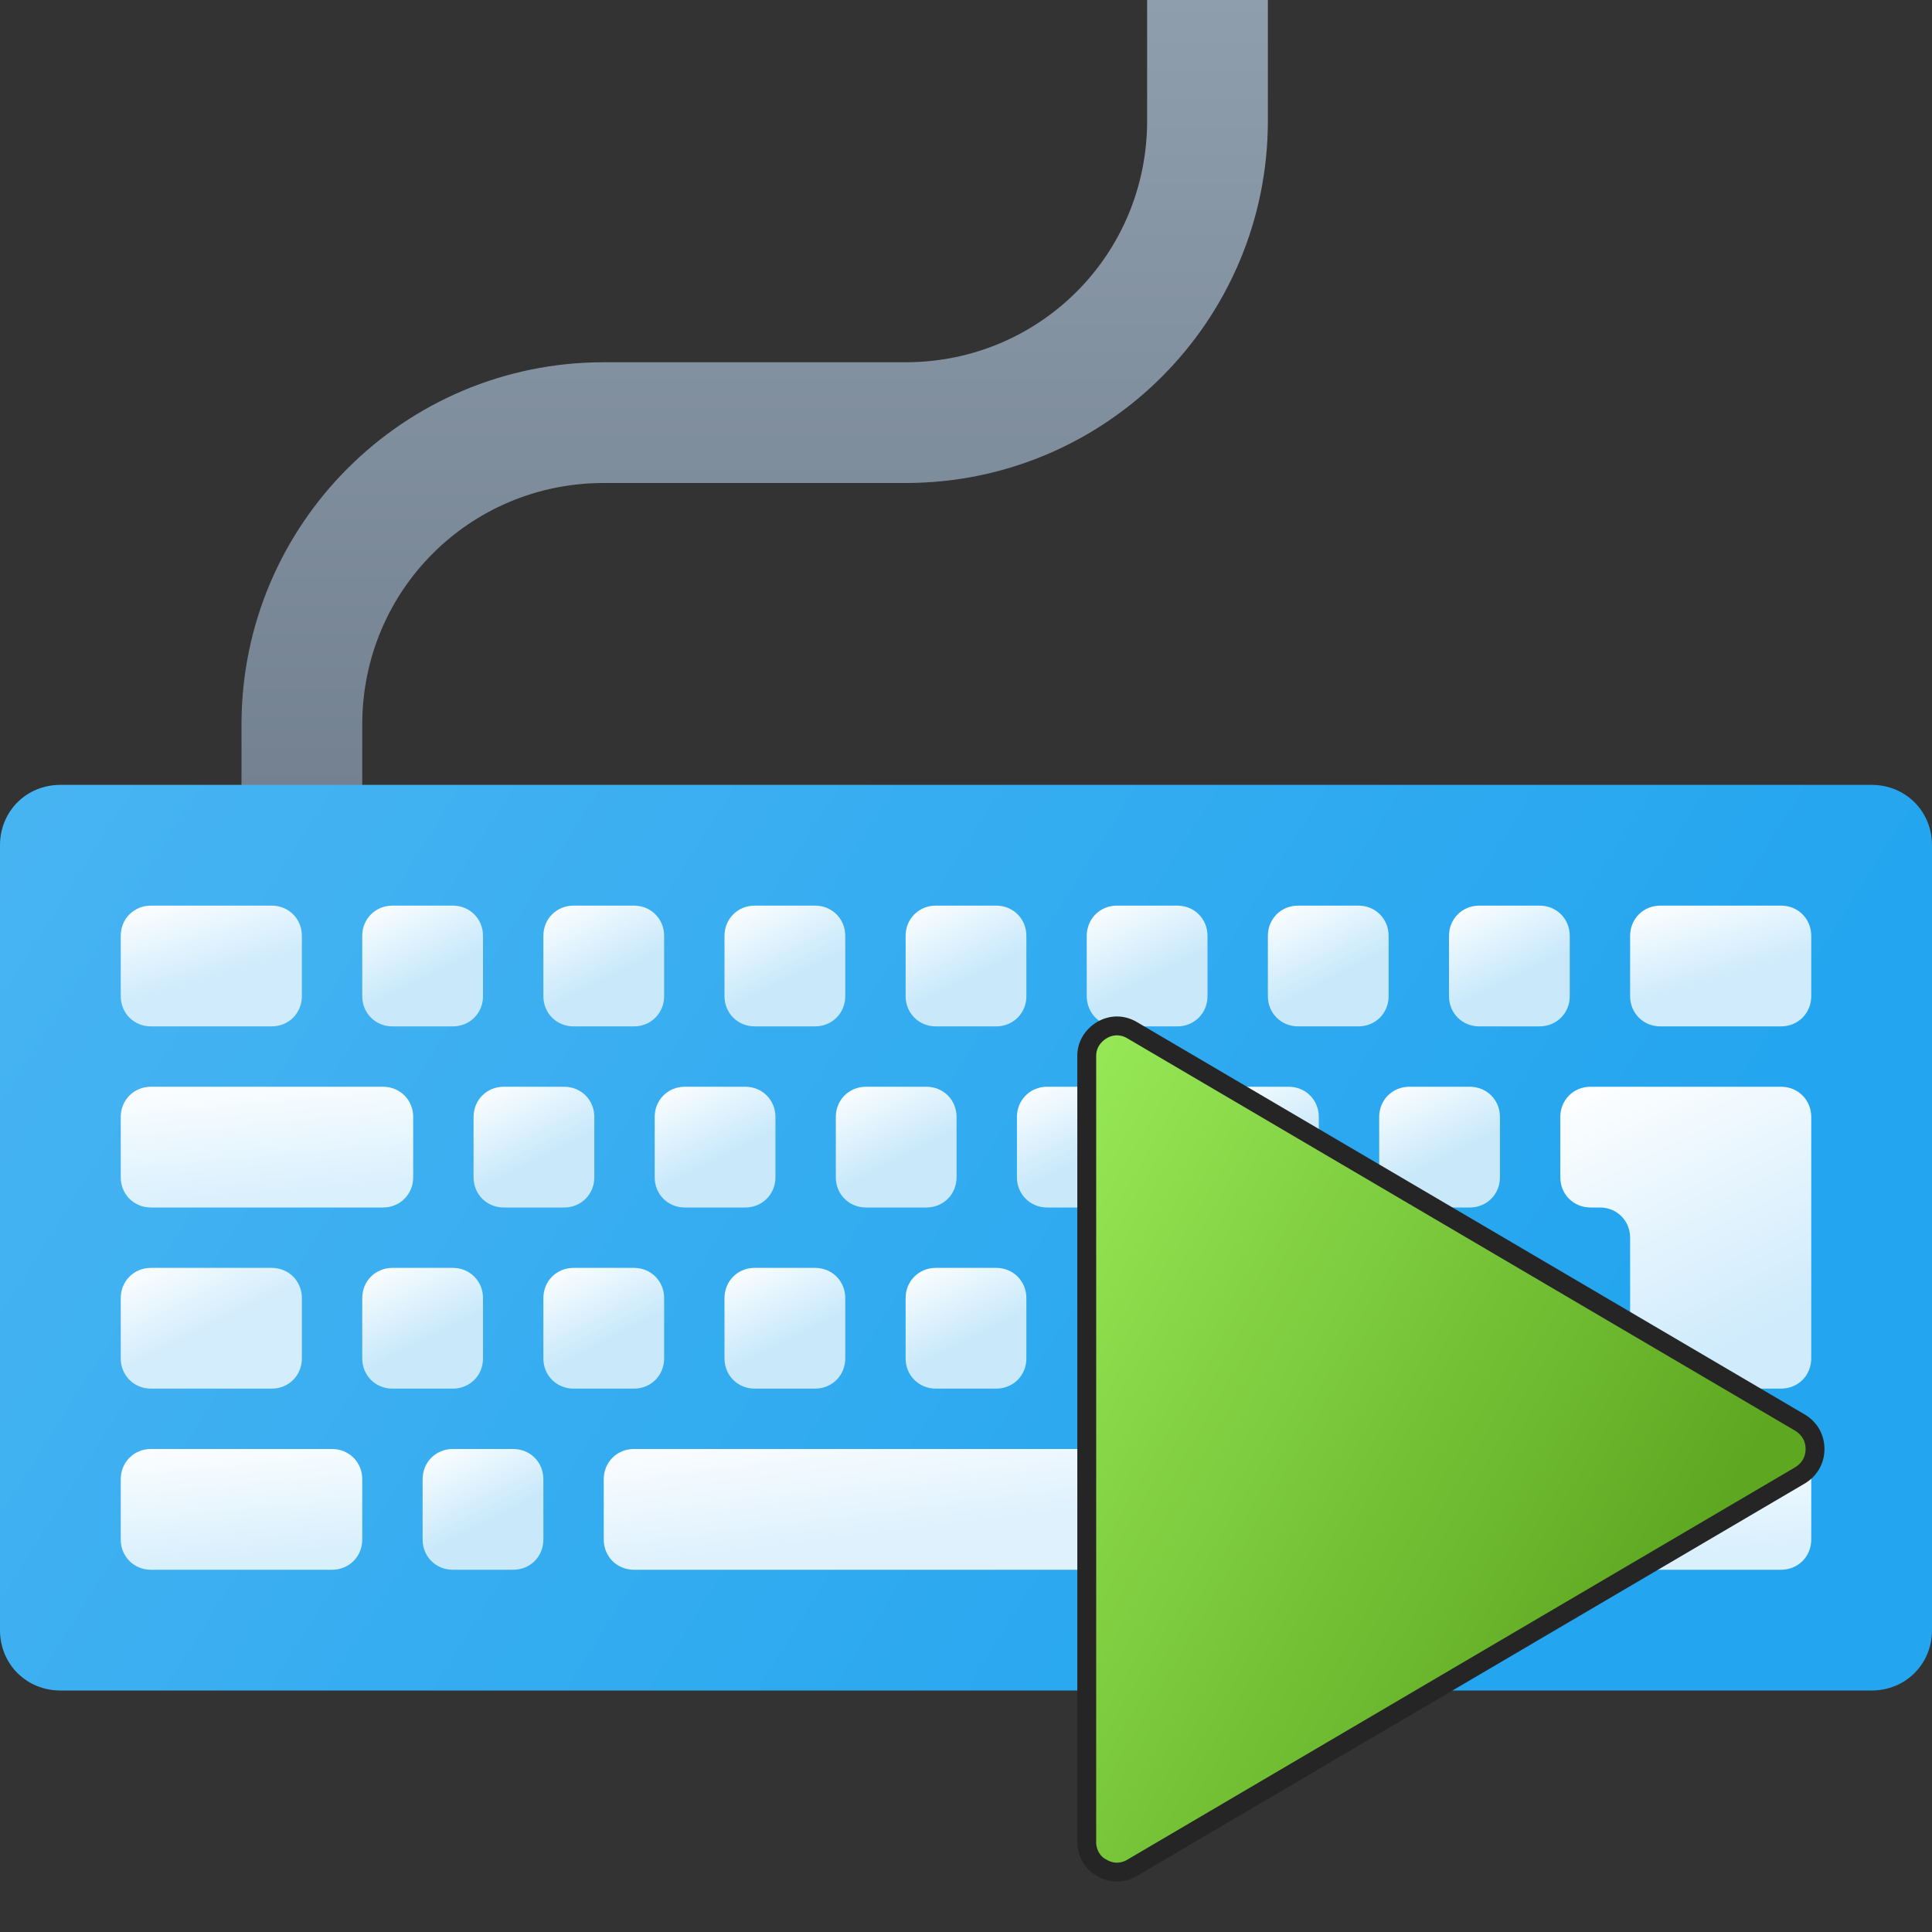<svg version="1.1"
    xmlns="http://www.w3.org/2000/svg"
    xmlns:xlink="http://www.w3.org/1999/xlink" width="512" height="512" viewBox="0 0 512 512">
    <rect x="0" y="0" width="512" height="512" fill="#333333" stroke="none"/>
    <title>keyboard icon</title>
    <desc>keyboard icon from the IconExperience.com G-Collection. Copyright by INCORS GmbH (www.incors.com).</desc>
    <defs>
        <linearGradient x1="64" y1="0" x2="64" y2="224.001" gradientUnits="userSpaceOnUse" id="color-1">
            <stop offset="0" stop-color="#8f9ead"/>
            <stop offset="1" stop-color="#717f8f"/>
        </linearGradient>
        <linearGradient x1="0" y1="208" x2="380" y2="448" gradientUnits="userSpaceOnUse" id="color-2">
            <stop offset="0" stop-color="#48b4f2"/>
            <stop offset="1" stop-color="#23a5ef"/>
        </linearGradient>
        <linearGradient x1="32" y1="240" x2="39.265" y2="264.166" gradientUnits="userSpaceOnUse" id="color-3">
            <stop offset="0" stop-color="#ffffff"/>
            <stop offset="1" stop-color="#cfebfc"/>
        </linearGradient>
        <linearGradient x1="96" y1="240" x2="107.088" y2="261.978" gradientUnits="userSpaceOnUse" id="color-4">
            <stop offset="0" stop-color="#ffffff"/>
            <stop offset="1" stop-color="#c9e9fb"/>
        </linearGradient>
        <linearGradient x1="144" y1="240" x2="155.088" y2="261.978" gradientUnits="userSpaceOnUse" id="color-5">
            <stop offset="0" stop-color="#ffffff"/>
            <stop offset="1" stop-color="#c9e9fb"/>
        </linearGradient>
        <linearGradient x1="192" y1="240" x2="203.088" y2="261.978" gradientUnits="userSpaceOnUse" id="color-6">
            <stop offset="0" stop-color="#ffffff"/>
            <stop offset="1" stop-color="#c9e9fb"/>
        </linearGradient>
        <linearGradient x1="240" y1="240" x2="251.088" y2="261.978" gradientUnits="userSpaceOnUse" id="color-7">
            <stop offset="0" stop-color="#ffffff"/>
            <stop offset="1" stop-color="#c9e9fb"/>
        </linearGradient>
        <linearGradient x1="288" y1="240" x2="299.087" y2="261.978" gradientUnits="userSpaceOnUse" id="color-8">
            <stop offset="0" stop-color="#ffffff"/>
            <stop offset="1" stop-color="#c9e9fb"/>
        </linearGradient>
        <linearGradient x1="336" y1="240" x2="347.087" y2="261.978" gradientUnits="userSpaceOnUse" id="color-9">
            <stop offset="0" stop-color="#ffffff"/>
            <stop offset="1" stop-color="#c9e9fb"/>
        </linearGradient>
        <linearGradient x1="384" y1="240" x2="395.087" y2="261.978" gradientUnits="userSpaceOnUse" id="color-10">
            <stop offset="0" stop-color="#ffffff"/>
            <stop offset="1" stop-color="#c9e9fb"/>
        </linearGradient>
        <linearGradient x1="432" y1="240" x2="439.265" y2="264.166" gradientUnits="userSpaceOnUse" id="color-11">
            <stop offset="0" stop-color="#ffffff"/>
            <stop offset="1" stop-color="#cfebfc"/>
        </linearGradient>
        <linearGradient x1="32" y1="288" x2="34.916" y2="320" gradientUnits="userSpaceOnUse" id="color-12">
            <stop offset="0" stop-color="#fcfeff"/>
            <stop offset="1" stop-color="#daf0fd"/>
        </linearGradient>
        <linearGradient x1="125.5" y1="288" x2="136.588" y2="309.978" gradientUnits="userSpaceOnUse" id="color-13">
            <stop offset="0" stop-color="#ffffff"/>
            <stop offset="1" stop-color="#c9e9fb"/>
        </linearGradient>
        <linearGradient x1="173.5" y1="288" x2="184.588" y2="309.978" gradientUnits="userSpaceOnUse" id="color-14">
            <stop offset="0" stop-color="#ffffff"/>
            <stop offset="1" stop-color="#c9e9fb"/>
        </linearGradient>
        <linearGradient x1="221.5" y1="288" x2="232.588" y2="309.978" gradientUnits="userSpaceOnUse" id="color-15">
            <stop offset="0" stop-color="#ffffff"/>
            <stop offset="1" stop-color="#c9e9fb"/>
        </linearGradient>
        <linearGradient x1="269.5" y1="288" x2="280.587" y2="309.978" gradientUnits="userSpaceOnUse" id="color-16">
            <stop offset="0" stop-color="#ffffff"/>
            <stop offset="1" stop-color="#c9e9fb"/>
        </linearGradient>
        <linearGradient x1="317.5" y1="288" x2="328.588" y2="309.978" gradientUnits="userSpaceOnUse" id="color-17">
            <stop offset="0" stop-color="#ffffff"/>
            <stop offset="1" stop-color="#c9e9fb"/>
        </linearGradient>
        <linearGradient x1="365.5" y1="288" x2="376.588" y2="309.978" gradientUnits="userSpaceOnUse" id="color-18">
            <stop offset="0" stop-color="#ffffff"/>
            <stop offset="1" stop-color="#c9e9fb"/>
        </linearGradient>
        <linearGradient x1="413.5" y1="288" x2="449.721" y2="361.871" gradientUnits="userSpaceOnUse" id="color-19">
            <stop offset="0" stop-color="#ffffff"/>
            <stop offset="1" stop-color="#cfebfc"/>
        </linearGradient>
        <linearGradient x1="144" y1="336" x2="155.088" y2="357.978" gradientUnits="userSpaceOnUse" id="color-20">
            <stop offset="0" stop-color="#ffffff"/>
            <stop offset="1" stop-color="#c9e9fb"/>
        </linearGradient>
        <linearGradient x1="32" y1="336" x2="43.043" y2="357.889" gradientUnits="userSpaceOnUse" id="color-21">
            <stop offset="0" stop-color="#ffffff"/>
            <stop offset="1" stop-color="#d4edfc"/>
        </linearGradient>
        <linearGradient x1="192" y1="336" x2="203.088" y2="357.978" gradientUnits="userSpaceOnUse" id="color-22">
            <stop offset="0" stop-color="#ffffff"/>
            <stop offset="1" stop-color="#c9e9fb"/>
        </linearGradient>
        <linearGradient x1="240" y1="336" x2="251.088" y2="357.978" gradientUnits="userSpaceOnUse" id="color-23">
            <stop offset="0" stop-color="#ffffff"/>
            <stop offset="1" stop-color="#c9e9fb"/>
        </linearGradient>
        <linearGradient x1="288" y1="336" x2="299.087" y2="357.978" gradientUnits="userSpaceOnUse" id="color-24">
            <stop offset="0" stop-color="#ffffff"/>
            <stop offset="1" stop-color="#c9e9fb"/>
        </linearGradient>
        <linearGradient x1="336" y1="336" x2="347.087" y2="357.978" gradientUnits="userSpaceOnUse" id="color-25">
            <stop offset="0" stop-color="#ffffff"/>
            <stop offset="1" stop-color="#c9e9fb"/>
        </linearGradient>
        <linearGradient x1="384" y1="336" x2="395.087" y2="357.978" gradientUnits="userSpaceOnUse" id="color-26">
            <stop offset="0" stop-color="#ffffff"/>
            <stop offset="1" stop-color="#c9e9fb"/>
        </linearGradient>
        <linearGradient x1="32" y1="384" x2="34.916" y2="416" gradientUnits="userSpaceOnUse" id="color-27">
            <stop offset="0" stop-color="#fcfeff"/>
            <stop offset="1" stop-color="#d8effc"/>
        </linearGradient>
        <linearGradient x1="112" y1="384" x2="123.088" y2="405.978" gradientUnits="userSpaceOnUse" id="color-28">
            <stop offset="0" stop-color="#ffffff"/>
            <stop offset="1" stop-color="#c9e9fb"/>
        </linearGradient>
        <linearGradient x1="160" y1="384" x2="164" y2="416" gradientUnits="userSpaceOnUse" id="color-29">
            <stop offset="0" stop-color="#fbfdff"/>
            <stop offset="1" stop-color="#def1fd"/>
        </linearGradient>
        <linearGradient x1="352" y1="384" x2="363.087" y2="405.978" gradientUnits="userSpaceOnUse" id="color-30">
            <stop offset="0" stop-color="#ffffff"/>
            <stop offset="1" stop-color="#c9e9fb"/>
        </linearGradient>
        <linearGradient x1="400" y1="384" x2="403.012" y2="416" gradientUnits="userSpaceOnUse" id="color-31">
            <stop offset="0" stop-color="#fcfeff"/>
            <stop offset="1" stop-color="#daf0fd"/>
        </linearGradient>
        <linearGradient x1="96" y1="336" x2="107.088" y2="357.978" gradientUnits="userSpaceOnUse" id="color-32">
            <stop offset="0" stop-color="#ffffff"/>
            <stop offset="1" stop-color="#c9e9fb"/>
        </linearGradient>
    </defs>
    <g fill="none" fill-rule="none" stroke="none" stroke-width="1" stroke-linecap="butt" stroke-linejoin="miter" stroke-miterlimit="10" stroke-dasharray="" stroke-dashoffset="0" font-family="none" font-weight="none" text-anchor="none" style="mix-blend-mode: normal">
        <path d="M64,224l0,-32c0,-53 43,-96 96,-96l80,0c35.5,0 64,-28.5 64,-64l0,-32l32,0l0,32c0,53 -43,96 -96,96l-80,0c-35.5,0 -64,28.5 -64,64l0,32z" id="curve31" fill="url(#color-1)" fill-rule="nonzero"/>
        <path d="M16,208l480,0c9,0 16,7 16,16l0,208c0,9 -7,16 -16,16l-480,0c-9,0 -16,-7 -16,-16l0,-208c0,-9 7,-16 16,-16z" id="curve30" fill="url(#color-2)" fill-rule="evenodd"/>
        <path d="M40,240l32,0c4.5,0 8,3.5 8,8l0,16c0,4.5 -3.5,8 -8,8l-32,0c-4.5,0 -8,-3.5 -8,-8l0,-16c0,-4.5 3.5,-8 8,-8z" id="curve29" fill="url(#color-3)" fill-rule="evenodd"/>
        <path d="M104,240l16,0c4.5,0 8,3.5 8,8l0,16c0,4.5 -3.5,8 -8,8l-16,0c-4.5,0 -8,-3.5 -8,-8l0,-16c0,-4.5 3.5,-8 8,-8z" id="curve28" fill="url(#color-4)" fill-rule="evenodd"/>
        <path d="M152,240l16,0c4.5,0 8,3.5 8,8l0,16c0,4.5 -3.5,8 -8,8l-16,0c-4.5,0 -8,-3.5 -8,-8l0,-16c0,-4.5 3.5,-8 8,-8z" id="curve27" fill="url(#color-5)" fill-rule="evenodd"/>
        <path d="M200,240l16,0c4.5,0 8,3.5 8,8l0,16c0,4.5 -3.5,8 -8,8l-16,0c-4.5,0 -8,-3.5 -8,-8l0,-16c0,-4.5 3.5,-8 8,-8z" id="curve26" fill="url(#color-6)" fill-rule="evenodd"/>
        <path d="M248,240l16,0c4.5,0 8,3.5 8,8l0,16c0,4.5 -3.5,8 -8,8l-16,0c-4.5,0 -8,-3.5 -8,-8l0,-16c0,-4.5 3.5,-8 8,-8z" id="curve25" fill="url(#color-7)" fill-rule="evenodd"/>
        <path d="M296,240l16,0c4.5,0 8,3.5 8,8l0,16c0,4.5 -3.5,8 -8,8l-16,0c-4.5,0 -8,-3.5 -8,-8l0,-16c0,-4.5 3.5,-8 8,-8z" id="curve24" fill="url(#color-8)" fill-rule="evenodd"/>
        <path d="M344,240l16,0c4.5,0 8,3.5 8,8l0,16c0,4.5 -3.5,8 -8,8l-16,0c-4.5,0 -8,-3.5 -8,-8l0,-16c0,-4.5 3.5,-8 8,-8z" id="curve23" fill="url(#color-9)" fill-rule="evenodd"/>
        <path d="M392,240l16,0c4.5,0 8,3.5 8,8l0,16c0,4.5 -3.5,8 -8,8l-16,0c-4.5,0 -8,-3.5 -8,-8l0,-16c0,-4.5 3.5,-8 8,-8z" id="curve22" fill="url(#color-10)" fill-rule="evenodd"/>
        <path d="M440,240l32,0c4.5,0 8,3.5 8,8l0,16c0,4.5 -3.5,8 -8,8l-32,0c-4.5,0 -8,-3.5 -8,-8l0,-16c0,-4.5 3.5,-8 8,-8z" id="curve21" fill="url(#color-11)" fill-rule="evenodd"/>
        <path d="M40,288l40,0l21.5,0c4.5,0 8,3.5 8,8l0,16c0,4.5 -3.5,8 -8,8l-61.5,0c-4.5,0 -8,-3.5 -8,-8l0,-16c0,-4.5 3.5,-8 8,-8z" id="curve20" fill="url(#color-12)" fill-rule="evenodd"/>
        <path d="M133.5,288l16,0c4.5,0 8,3.5 8,8l0,16c0,4.5 -3.5,8 -8,8l-16,0c-4.5,0 -8,-3.5 -8,-8l0,-16c0,-4.5 3.5,-8 8,-8z" id="curve19" fill="url(#color-13)" fill-rule="evenodd"/>
        <path d="M181.5,288l16,0c4.5,0 8,3.5 8,8l0,16c0,4.5 -3.5,8 -8,8l-16,0c-4.5,0 -8,-3.5 -8,-8l0,-16c0,-4.5 3.5,-8 8,-8z" id="curve18" fill="url(#color-14)" fill-rule="evenodd"/>
        <path d="M229.5,288l16,0c4.5,0 8,3.5 8,8l0,16c0,4.5 -3.5,8 -8,8l-16,0c-4.5,0 -8,-3.5 -8,-8l0,-16c0,-4.5 3.5,-8 8,-8z" id="curve17" fill="url(#color-15)" fill-rule="evenodd"/>
        <path d="M277.5,288l16,0c4.5,0 8,3.5 8,8l0,16c0,4.5 -3.5,8 -8,8l-16,0c-4.5,0 -8,-3.5 -8,-8l0,-16c0,-4.5 3.5,-8 8,-8z" id="curve16" fill="url(#color-16)" fill-rule="evenodd"/>
        <path d="M325.5,288l16,0c4.5,0 8,3.5 8,8l0,16c0,4.5 -3.5,8 -8,8l-16,0c-4.5,0 -8,-3.5 -8,-8l0,-16c0,-4.5 3.5,-8 8,-8z" id="curve15" fill="url(#color-17)" fill-rule="evenodd"/>
        <path d="M373.5,288l16,0c4.5,0 8,3.5 8,8l0,16c0,4.5 -3.5,8 -8,8l-16,0c-4.5,0 -8,-3.5 -8,-8l0,-16c0,-4.5 3.5,-8 8,-8z" id="curve14" fill="url(#color-18)" fill-rule="evenodd"/>
        <path d="M421.5,288l50.5,0c4.5,0 8,3.5 8,8l0,64c0,4.5 -3.5,8 -8,8l-32,0c-4.5,0 -8,-3.5 -8,-8l0,-32c0,-4.5 -3.5,-8 -8,-8l-2.5,0c-4.5,0 -8,-3.5 -8,-8l0,-16c0,-4.5 3.5,-8 8,-8z" id="curve13" fill="url(#color-19)" fill-rule="evenodd"/>
        <path d="M152,336l16,0c4.5,0 8,3.5 8,8l0,16c0,4.5 -3.5,8 -8,8l-16,0c-4.5,0 -8,-3.5 -8,-8l0,-16c0,-4.5 3.5,-8 8,-8z" id="curve12" fill="url(#color-20)" fill-rule="evenodd"/>
        <path d="M40,336l8,0l24,0c4.5,0 8,3.5 8,8l0,16c0,4.5 -3.5,8 -8,8l-32,0c-4.5,0 -8,-3.5 -8,-8l0,-16c0,-4.5 3.5,-8 8,-8z" id="curve11" fill="url(#color-21)" fill-rule="evenodd"/>
        <path d="M200,336l16,0c4.5,0 8,3.5 8,8l0,16c0,4.5 -3.5,8 -8,8l-16,0c-4.5,0 -8,-3.5 -8,-8l0,-16c0,-4.5 3.5,-8 8,-8z" id="curve10" fill="url(#color-22)" fill-rule="evenodd"/>
        <path d="M248,336l16,0c4.5,0 8,3.5 8,8l0,16c0,4.5 -3.5,8 -8,8l-16,0c-4.5,0 -8,-3.5 -8,-8l0,-16c0,-4.5 3.5,-8 8,-8z" id="curve9" fill="url(#color-23)" fill-rule="evenodd"/>
        <path d="M296,336l16,0c4.5,0 8,3.5 8,8l0,16c0,4.5 -3.5,8 -8,8l-16,0c-4.5,0 -8,-3.5 -8,-8l0,-16c0,-4.5 3.5,-8 8,-8z" id="curve8" fill="url(#color-24)" fill-rule="evenodd"/>
        <path d="M344,336l16,0c4.5,0 8,3.5 8,8l0,16c0,4.5 -3.5,8 -8,8l-16,0c-4.5,0 -8,-3.5 -8,-8l0,-16c0,-4.5 3.5,-8 8,-8z" id="curve7" fill="url(#color-25)" fill-rule="evenodd"/>
        <path d="M392,336l16,0c4.5,0 8,3.5 8,8l0,16c0,4.5 -3.5,8 -8,8l-16,0c-4.5,0 -8,-3.5 -8,-8l0,-16c0,-4.5 3.5,-8 8,-8z" id="curve6" fill="url(#color-26)" fill-rule="evenodd"/>
        <path d="M40,384l48,0c4.5,0 8,3.5 8,8l0,16c0,4.5 -3.5,8 -8,8l-48,0c-4.5,0 -8,-3.5 -8,-8l0,-16c0,-4.5 3.5,-8 8,-8z" id="curve5" fill="url(#color-27)" fill-rule="evenodd"/>
        <path d="M120,384l16,0c4.5,0 8,3.5 8,8l0,16c0,4.5 -3.5,8 -8,8l-16,0c-4.5,0 -8,-3.5 -8,-8l0,-16c0,-4.5 3.5,-8 8,-8z" id="curve4" fill="url(#color-28)" fill-rule="evenodd"/>
        <path d="M168,384l160,0c4.5,0 8,3.5 8,8l0,16c0,4.5 -3.5,8 -8,8l-160,0c-4.5,0 -8,-3.5 -8,-8l0,-16c0,-4.5 3.5,-8 8,-8z" id="curve3" fill="url(#color-29)" fill-rule="evenodd"/>
        <path d="M360,384l16,0c4.5,0 8,3.5 8,8l0,16c0,4.5 -3.5,8 -8,8l-16,0c-4.5,0 -8,-3.5 -8,-8l0,-16c0,-4.5 3.5,-8 8,-8z" id="curve2" fill="url(#color-30)" fill-rule="evenodd"/>
        <path d="M408,384l64,0c4.5,0 8,3.5 8,8l0,16c0,4.5 -3.5,8 -8,8l-64,0c-4.5,0 -8,-3.5 -8,-8l0,-16c0,-4.5 3.5,-8 8,-8z" id="curve1" fill="url(#color-31)" fill-rule="evenodd"/>
        <path d="M104,336l16,0c4.5,0 8,3.5 8,8l0,16c0,4.5 -3.5,8 -8,8l-16,0c-4.5,0 -8,-3.5 -8,-8l0,-16c0,-4.5 3.5,-8 8,-8z" id="curve0" fill="url(#color-32)" fill-rule="evenodd"/>
    </g>


<g transform="translate(256,256) scale(0.5,0.5)">
    <title>media play icon</title>
    <desc>media play icon from the IconExperience.com G-Collection. Copyright by INCORS GmbH (www.incors.com).</desc>
    <defs>
        <linearGradient x1="64" y1="31.75" x2="426.694" y2="241.731" gradientUnits="userSpaceOnUse" id="m-color-1">
            <stop offset="0" stop-color="#98e957"/>
            <stop offset="1" stop-color="#5ea821"/>
        </linearGradient>
    </defs>
    <g fill="url(#m-color-1)" fill-rule="evenodd" stroke="#252525" stroke-width="10" stroke-linecap="butt" stroke-linejoin="miter" stroke-miterlimit="10" stroke-dasharray="" stroke-dashoffset="0" font-family="none" font-weight="none" text-anchor="none" style="mix-blend-mode: normal">
        <path d="M88,34l354,208c5,3 8,8 8,14c0,6 -3,11 -8,14l-354,208c-5,3 -11,3 -16,0c-5,-2.5 -8,-8 -8,-13.5l0,-208.5l0,-208.5c0,-5.5 3,-10.5 8,-13.5c5,-3 11,-3 16,0z"/>
    </g>
</g>

</svg>
